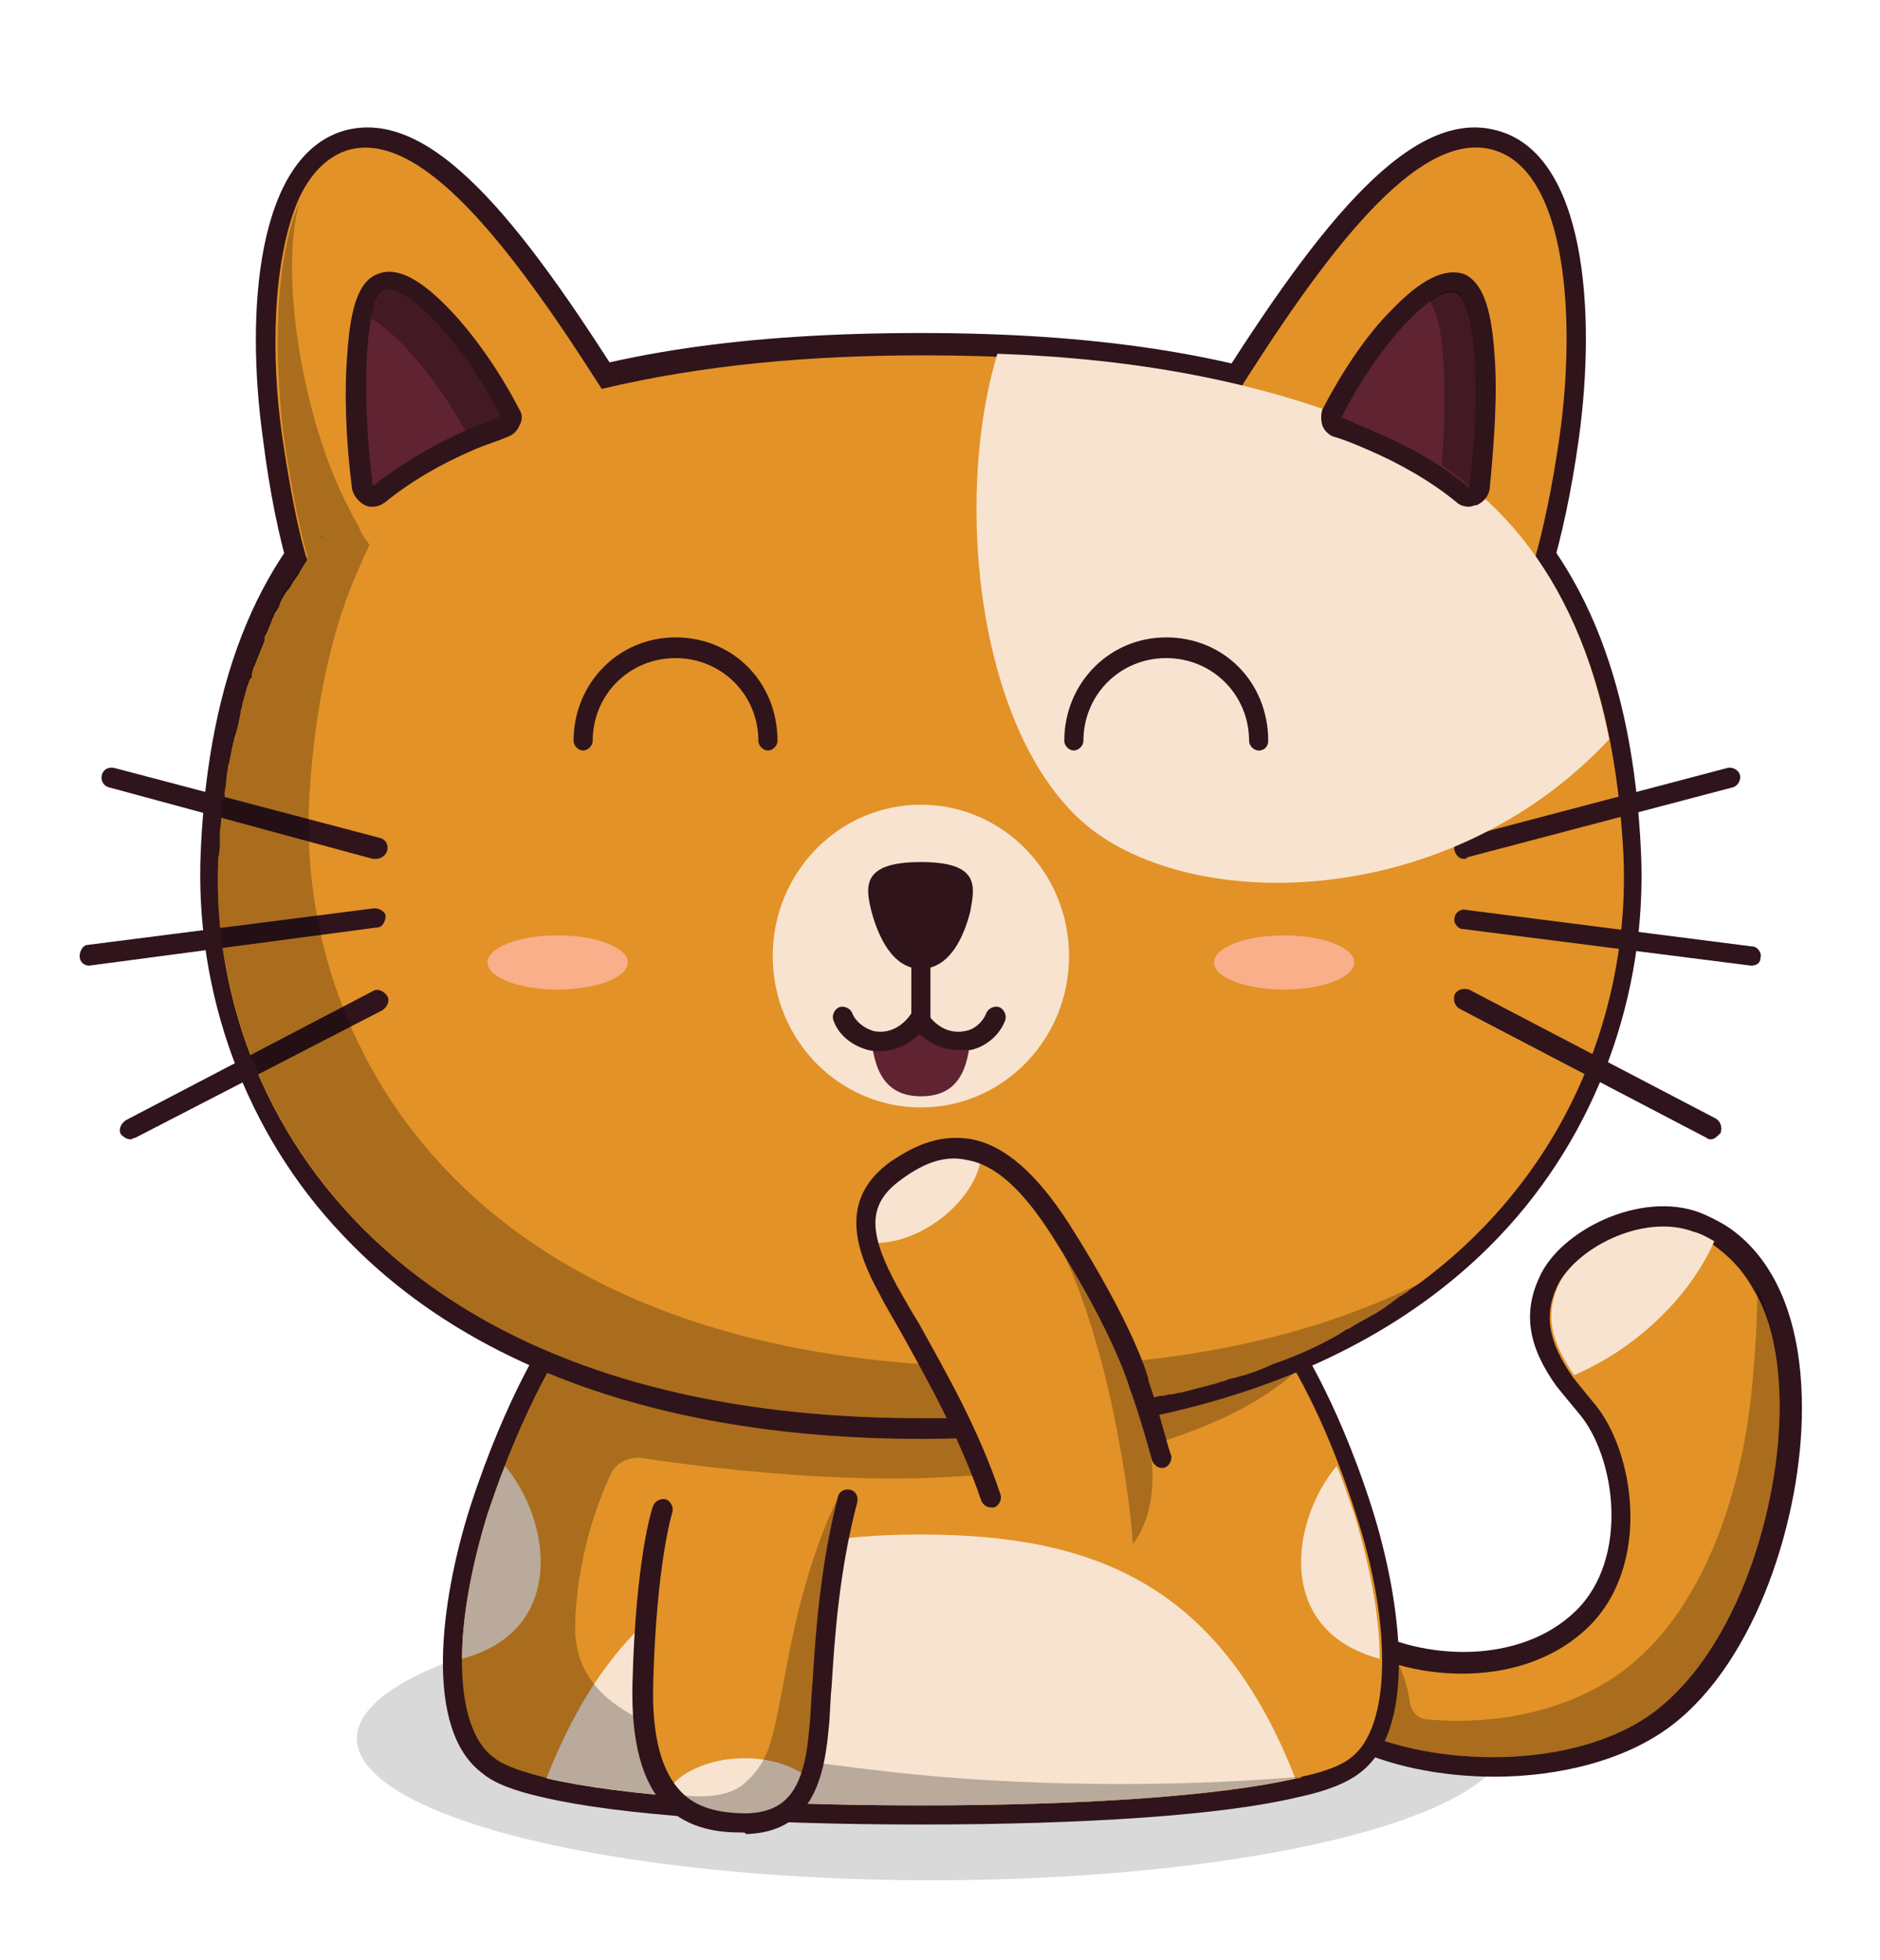 <?xml version="1.0" encoding="utf-8"?>
<!-- Generator: Adobe Illustrator 25.2.1, SVG Export Plug-In . SVG Version: 6.00 Build 0)  -->
<svg version="1.1" id="Layer_1" xmlns="http://www.w3.org/2000/svg" xmlns:xlink="http://www.w3.org/1999/xlink" x="0px" y="0px"
	 viewBox="0 0 118 123" style="enable-background:new 0 0 118 123;" xml:space="preserve">
<style type="text/css">
	.st0{opacity:0.15;}
	.st1{fill:#010101;}
	.st2{fill:#2F141B;}
	.st3{fill:#E29227;}
	.st4{opacity:0.25;}
	.st5{fill:#F7E3CF;}
	.st6{fill:#F9AF8A;}
	.st7{fill:#5F2332;}
	.st8{opacity:0.3;}
</style>
<g class="st0">
	<ellipse class="st1" cx="58.5" cy="109.1" rx="36.1" ry="8.9"/>
</g>
<g>
	<g>
		<path class="st2" d="M93.8,111.5c-3.4,0-6.8-0.7-9.3-2c-0.2-0.1-0.4-0.3-0.5-0.5c-3-5.5-1.9-6.6-1.5-7c0.7-0.7,1.7-0.6,3.1,0.1
			c3.7,2.1,9.8,2.4,13.3-1c3.4-3.3,2.5-9.7,0.2-12.4c-0.5-0.6-1-1.2-1.4-1.7c-1.8-2.5-2.1-4.6-1.1-6.8c1.3-3,6.4-5.5,10.1-4.1
			c0.5,0.2,1.1,0.5,1.6,0.8c2.2,1.4,4.8,4.6,4.8,11.5c0,6.7-2.8,15.8-8.2,19.9C102,110.5,97.8,111.5,93.8,111.5z M85.9,107.5
			c4.8,2.2,13.1,2.2,17.4-1.2c4.7-3.6,7.2-12,7.2-18c0-4.5-1.3-7.9-3.6-9.4c-0.3-0.2-0.7-0.4-1.1-0.5c-2.5-1-6.2,1-6.9,2.7
			c-0.5,1.2-0.6,2.3,0.9,4.4c0.3,0.5,0.7,1,1.2,1.5c2.9,3.4,4.2,11.4-0.4,15.8c-4.3,4.1-11.3,4.1-15.9,1.6
			C84.9,105.3,85.4,106.4,85.9,107.5z"/>
	</g>
	<g>
		<path class="st3" d="M111.7,88.3c0,6.3-2.6,15-7.7,19c-5,3.9-14.1,3.6-19,1.2c0,0-0.5-0.8-0.9-1.9c-0.9-2.1-1.9-4.9,0.8-3.3
			c4,2.3,10.8,2.7,14.8-1.2c4-3.9,2.9-11.1,0.3-14.1c-0.5-0.6-0.9-1.1-1.3-1.6c-1.5-2.2-1.8-3.8-1-5.6c1-2.3,5.3-4.6,8.5-3.4
			c0.5,0.2,0.9,0.4,1.3,0.7c1,0.7,1.9,1.6,2.6,2.9C111.1,82.6,111.7,85.1,111.7,88.3z"/>
	</g>
	<g class="st4">
		<path class="st1" d="M111.7,88.3c0,6.3-2.6,15-7.7,19c-5,3.9-14.1,3.6-19,1.2c0,0-0.5-0.8-0.9-1.9l3.7-2.1c0,0,0.5,0.9,0.7,2.4
			c0.1,0.5,0.5,1,1.1,1c2,0.2,6.7,0.3,11-2.2c5.6-3.2,8.5-10.8,9.3-18c0.3-2.8,0.4-5.1,0.4-6.9C111.1,82.6,111.7,85.1,111.7,88.3z"
			/>
	</g>
	<g>
		<path class="st2" d="M57.8,114.5c-10.5,0-19-0.6-23.7-1.7c-1.8-0.4-3.1-0.9-3.8-1.5c0,0,0,0,0,0c-3.7-2.7-2.7-10.7-0.8-16.7
			c2.3-7.1,4.9-11,5.1-11.2c0.2-0.3,0.6-0.5,1-0.5H80c0.4,0,0.8,0.2,1,0.5c0.1,0.2,2.8,4,5.1,11.2c1.9,6,2.9,14-0.8,16.7
			c-0.8,0.6-2,1.1-3.9,1.5C76.8,113.9,68.3,114.5,57.8,114.5z M31.7,109.3c0.3,0.2,1,0.6,2.9,1c4.5,1,13,1.6,23.2,1.6
			c10.2,0,18.6-0.6,23.2-1.6c1.9-0.4,2.6-0.8,2.9-1c1.7-1.3,2.2-6.6-0.1-13.9c-1.7-5.3-3.6-8.7-4.4-10H36.2c-0.8,1.3-2.7,4.7-4.4,10
			C29.5,102.7,30,108,31.7,109.3L31.7,109.3z"/>
	</g>
	<g>
		<path class="st3" d="M31,110.3c0.6,0.5,1.8,0.9,3.4,1.3c4.7,1.1,13.2,1.7,23.5,1.7c10.3,0,18.8-0.6,23.5-1.7c0.1,0,0.2,0,0.3-0.1
			h0c1.4-0.3,2.5-0.7,3.1-1.2c2.5-1.9,2.6-8.3,0.3-15.3c-1.3-4.1-2.7-7-3.7-8.8c0,0,0,0,0,0c-0.7-1.3-1.2-2-1.2-2H35.5
			c0,0-2.6,3.8-4.9,10.8C28.4,102,28.4,108.4,31,110.3z"/>
	</g>
	<g>
		<path class="st5" d="M29,104.1c6.7-1.8,5.5-8.8,2.7-12.1c-0.4,0.9-0.7,1.9-1.1,3C29.6,98.3,29,101.5,29,104.1z"/>
	</g>
	<g>
		<path class="st5" d="M34.3,111.6c4.7,1.1,13.2,1.7,23.5,1.7c10.3,0,18.8-0.6,23.5-1.7c-4.7-12-12.4-15.3-23.5-15.3
			C46.7,96.3,39,99.6,34.3,111.6z"/>
	</g>
	<g class="st4">
		<path class="st1" d="M31,110.3c0.6,0.5,1.8,0.9,3.4,1.3c4.7,1.1,13.2,1.7,23.5,1.7c10.5,0,19.1-0.6,23.7-1.8c0,0,0,0,0,0
			c-8,0.7-17.8,0.6-25.7-0.3c-12.3-1.4-19.9-3-19.8-9.2c0.1-4.2,1.4-7.7,2.2-9.4c0.3-0.8,1.2-1.2,2-1.1c3.2,0.5,11.8,1.6,19,1.2
			c9.1-0.4,17.7-2.7,22-6.6c0,0,0,0,0,0c-0.1,0-2.4-0.9-5.6-2H35.5c0,0-2.6,3.8-4.9,10.8C28.4,102,28.4,108.4,31,110.3z"/>
	</g>
	<g>
		<path class="st3" d="M53.3,94c-0.1,0.3-0.2,0.7-0.3,1c-1.2,5.2-1.3,10.2-1.6,13.4c-0.1,1.2-0.3,2.2-0.6,3.1h0
			c-0.6,1.7-1.7,2.7-3.9,2.8c-1.8,0-3.6-0.3-4.9-1.8c0-0.1-0.1-0.1-0.1-0.2c0,0,0,0,0,0c-1-1.3-1.6-3.4-1.5-6.8
			c0.2-7.7,1.2-10.9,1.2-10.9l11-0.6l0.2,0L53.3,94z"/>
	</g>
	<g>
		<path class="st5" d="M50.8,111.6c-0.6,1.7-1.7,2.7-3.9,2.8c-1.9,0-3.8-0.3-5-2c0,0,0,0,0,0C43.3,110.2,48.1,109.5,50.8,111.6z"/>
	</g>
	<g class="st4">
		<path class="st1" d="M53,95c-1.2,5.2-1.3,10.2-1.6,13.4c-0.1,1.2-0.3,2.2-0.6,3.1h0c-0.6,1.7-1.7,2.7-3.9,2.8
			c-1.8,0-3.6-0.3-4.9-1.8c1.7,0.4,3.5,0.3,4.5-0.4c1.9-1.5,2-3.1,2.7-6.6c0.6-3.4,1.6-7.9,3.4-11.5c0-0.1,0.1-0.2,0.1-0.2
			c0,0,0,0.1,0.1,0.2C52.8,94.2,52.9,94.6,53,95z"/>
	</g>
	<g>
		<path class="st2" d="M46.5,115c-1.4,0-3.2-0.2-4.7-1.6c-1.5-1.5-2.2-4.1-2.1-7.8c0.2-7.7,1.2-10.9,1.3-11.1
			c0.1-0.3,0.5-0.5,0.8-0.4c0.3,0.1,0.5,0.5,0.4,0.8c0,0-1,3.2-1.2,10.7c-0.1,3.3,0.5,5.6,1.8,6.9c0.9,0.9,2.2,1.3,4.1,1.3
			c2.5-0.1,3.6-1.5,3.9-5.4c0.1-0.8,0.1-1.8,0.2-2.8c0.2-3.3,0.5-7.4,1.6-11.7c0.1-0.3,0.4-0.5,0.8-0.4c0.3,0.1,0.5,0.4,0.4,0.8
			c-1.1,4.2-1.4,8.2-1.6,11.5c-0.1,1-0.1,2-0.2,2.8c-0.3,3.3-1.2,6.4-5.2,6.5C46.8,115,46.7,115,46.5,115z"/>
	</g>
	<g>
		<path class="st2" d="M20.1,38.9c-0.1,0-0.2,0-0.3,0c-0.4-0.1-0.6-0.4-0.8-0.7c-0.1-0.1-1.6-3.5-2.5-10.7
			c-1.1-7.9-0.4-17.7,5.1-19.3c5.4-1.5,11,5.5,17.9,16.5c0.4,0.6,0.2,1.3-0.4,1.7L20.8,38.7C20.6,38.8,20.4,38.9,20.1,38.9z
			 M23,10.5c-0.2,0-0.5,0-0.7,0.1c-3.5,1-4.3,9-3.3,16.5c0.6,4.2,1.3,7,1.8,8.5L36.7,25C33.6,20.2,27.3,10.5,23,10.5z"/>
	</g>
	<g>
		<path class="st2" d="M95.4,38.9c-0.2,0-0.5-0.1-0.7-0.2L76.5,26.4c-0.6-0.4-0.7-1.1-0.4-1.7C83,13.7,88.7,6.7,94,8.2
			c5.5,1.5,6.2,11.3,5.1,19.3c-1,7.2-2.5,10.5-2.5,10.7c-0.2,0.3-0.4,0.6-0.8,0.7C95.7,38.9,95.6,38.9,95.4,38.9z M78.9,25
			l15.9,10.7c0.5-1.5,1.2-4.3,1.8-8.5c1-7.5,0.2-15.5-3.3-16.5C89,9.4,82.1,19.9,78.9,25z"/>
	</g>
	<g>
		<path class="st2" d="M57.8,90.3c-15.8,0-28.4-4.4-36.3-12.8c-6.1-6.4-9.3-15.2-8.9-24.1c0.5-11.1,3.8-18.9,10-23.9
			c1.8-1.4,3.9-2.7,6.2-3.7c0.7-0.3,1.5-0.6,2.2-0.9c7.4-2.8,15.9-4,26.8-4c10.9,0,19.4,1.3,26.8,4.1c0.7,0.3,1.5,0.6,2.2,0.9
			c2.3,1,4.4,2.2,6.2,3.7c6.2,5,9.5,12.8,10,23.9c0.4,8.9-2.8,17.7-8.9,24.1C86.2,85.9,73.6,90.3,57.8,90.3z M57.8,23.4
			c-10.6,0-18.8,1.2-25.9,3.9c-0.7,0.3-1.4,0.5-2.1,0.8c-2.1,0.9-4,2-5.6,3.3c-5.6,4.5-8.6,11.7-9.1,22.1
			c-0.4,8.2,2.6,16.3,8.2,22.2c7.4,7.8,19.4,12,34.5,12c15.1,0,27.1-4.1,34.5-12c5.6-5.9,8.6-14,8.2-22.2C100,43.2,97,36,91.4,31.5
			c-1.6-1.3-3.5-2.4-5.6-3.3c-0.7-0.3-1.4-0.6-2.1-0.8C76.6,24.7,68.3,23.4,57.8,23.4z"/>
	</g>
	<g>
		<path class="st3" d="M17.7,27.3c0.5,3.4,1,5.9,1.5,7.6c0.5,1.8,0.9,2.7,0.9,2.7l2-1.3l16.3-10.9c-0.2-0.4-0.5-0.8-0.7-1.1
			C31.9,15.2,26.4,8.2,21.9,9.4c-1.4,0.4-2.5,1.6-3.2,3.2c0,0,0,0,0,0C17.1,16.4,17,22.4,17.7,27.3z"/>
	</g>
	<g>
		<path class="st3" d="M77.2,25.4c6-9.6,11.8-17.3,16.5-16c4.7,1.3,5.2,10.8,4.2,17.9c-1,7.1-2.4,10.3-2.4,10.3L77.2,25.4z"/>
	</g>
	<g>
		<path class="st3" d="M57.8,89c0.4,0,0.9,0,1.3,0c0.2,0,0.4,0,0.6,0c0.2,0,0.4,0,0.7,0c0.4,0,0.8,0,1.2,0c0.2,0,0.5,0,0.7,0
			c0.2,0,0.5,0,0.7,0c0.2,0,0.5,0,0.7-0.1c0.2,0,0.5,0,0.7-0.1c0.3,0,0.6-0.1,0.9-0.1c0.4,0,0.7-0.1,1.1-0.1c0,0,0.1,0,0.1,0
			c0.2,0,0.4-0.1,0.7-0.1c0.4-0.1,0.9-0.1,1.3-0.2c0.2,0,0.4-0.1,0.6-0.1c0.5-0.1,0.9-0.1,1.4-0.2c0.2,0,0.4-0.1,0.6-0.1
			c0.2,0,0.4-0.1,0.6-0.1c0.2,0,0.4-0.1,0.6-0.1c0.2,0,0.4-0.1,0.6-0.1c0.2,0,0.4-0.1,0.6-0.1c0.2,0,0.4-0.1,0.6-0.1
			c0.8-0.2,1.5-0.4,2.3-0.6c0.2-0.1,0.4-0.1,0.6-0.2c0.2-0.1,0.5-0.1,0.7-0.2c0.1,0,0.3-0.1,0.4-0.1c0.6-0.2,1.2-0.4,1.8-0.7
			c0.1,0,0.2-0.1,0.3-0.1c1.4-0.5,2.7-1.1,3.9-1.8c0.1-0.1,0.2-0.1,0.3-0.2c0.1-0.1,0.3-0.1,0.4-0.2c0.6-0.4,1.3-0.7,1.9-1.1
			c0.1-0.1,0.2-0.1,0.3-0.2c0.1-0.1,0.3-0.2,0.4-0.3c0.1-0.1,0.3-0.2,0.4-0.3c0.2-0.1,0.3-0.2,0.5-0.3c0.2-0.2,0.4-0.3,0.7-0.5l0,0
			c9.8-7.2,13.3-17.9,12.9-26.9c-0.6-11.7-4.2-18.7-9.6-23c-1.8-1.4-3.8-2.6-5.9-3.5c-0.7-0.3-1.4-0.6-2.1-0.9c-8-3-16.8-4-26.4-4
			c-7.1,0-13.8,0.6-20.1,2.1c-2.1,0.5-4.2,1.1-6.3,1.9c-0.7,0.3-1.4,0.6-2.1,0.9c-2.1,0.9-4.1,2-5.9,3.5c-0.5,0.4-1.1,0.9-1.6,1.4
			c-0.5,0.5-1,1.1-1.5,1.7c-0.1,0.1-0.1,0.1-0.2,0.2v0c-0.3,0.4-0.6,0.7-0.9,1.1c-0.2,0.3-0.4,0.6-0.6,1c-0.1,0.1-0.2,0.3-0.3,0.4
			c-0.1,0.2-0.2,0.4-0.4,0.6c-0.2,0.3-0.4,0.6-0.5,1c-0.1,0.1-0.1,0.2-0.2,0.3c-0.1,0.1-0.1,0.3-0.2,0.4c0,0.1-0.1,0.2-0.1,0.3
			c-0.1,0.2-0.2,0.5-0.3,0.7c-0.1,0.1-0.1,0.2-0.1,0.4c-0.2,0.5-0.4,1-0.6,1.5c-0.1,0.2-0.2,0.5-0.2,0.7c0,0.1,0,0.1-0.1,0.2
			c-0.1,0.2-0.1,0.3-0.2,0.5c-0.1,0.4-0.2,0.7-0.3,1.1c0,0.2-0.1,0.3-0.1,0.5c-0.1,0.5-0.2,1.1-0.4,1.6c0,0.2-0.1,0.3-0.1,0.5
			c-0.1,0.3-0.1,0.6-0.2,0.9c0,0.2-0.1,0.3-0.1,0.5c-0.1,0.5-0.1,1-0.2,1.5c0,0.1,0,0.2,0,0.2c0,0.1,0,0.3-0.1,0.4
			c-0.1,0.6-0.1,1.2-0.2,1.9c0,0.1,0,0.3,0,0.4c0,0.4,0,0.8-0.1,1.2C13,69,23.9,89,57.8,89z"/>
	</g>
	<g>
		<ellipse class="st5" cx="57.8" cy="60" rx="9.3" ry="9.5"/>
	</g>
	<g>
		<path class="st2" d="M57.8,64.5c-0.3,0-0.6-0.3-0.6-0.6v-3.5c0-0.3,0.3-0.6,0.6-0.6s0.6,0.3,0.6,0.6v3.5
			C58.4,64.2,58.1,64.5,57.8,64.5z"/>
	</g>
	<g>
		<ellipse class="st6" cx="80.6" cy="60.4" rx="4.4" ry="1.7"/>
	</g>
	<g>
		<ellipse class="st6" cx="35" cy="60.4" rx="4.4" ry="1.7"/>
	</g>
	<g>
		<path class="st2" d="M107.4,71.5c-0.1,0-0.2,0-0.3-0.1l-15.5-8.1c-0.3-0.2-0.4-0.5-0.3-0.9c0.2-0.3,0.5-0.4,0.9-0.3l15.5,8.1
			c0.3,0.2,0.4,0.5,0.3,0.9C107.8,71.3,107.6,71.5,107.4,71.5z"/>
	</g>
	<g>
		<path class="st2" d="M109.9,60.6C109.9,60.6,109.9,60.6,109.9,60.6l-18.1-2.3c-0.3,0-0.6-0.4-0.5-0.7c0-0.3,0.4-0.6,0.7-0.5
			l18,2.3c0.3,0,0.6,0.4,0.5,0.7C110.5,60.4,110.3,60.6,109.9,60.6z"/>
	</g>
	<g>
		<path class="st2" d="M91.9,53.9c-0.3,0-0.5-0.2-0.6-0.5c-0.1-0.3,0.1-0.7,0.4-0.8l16.7-4.4c0.3-0.1,0.7,0.1,0.8,0.4
			c0.1,0.3-0.1,0.7-0.4,0.8l-16.7,4.4C92,53.9,92,53.9,91.9,53.9z"/>
	</g>
	<g>
		<path class="st2" d="M8.2,71.5c-0.2,0-0.4-0.1-0.6-0.3c-0.2-0.3,0-0.7,0.3-0.9l15.5-8.1c0.3-0.2,0.7,0,0.9,0.3
			c0.2,0.3,0,0.7-0.3,0.9L8.5,71.4C8.4,71.4,8.3,71.5,8.2,71.5z"/>
	</g>
	<g>
		<path class="st2" d="M5.6,60.6c-0.3,0-0.6-0.2-0.6-0.6c0-0.3,0.2-0.7,0.5-0.7l18-2.3c0.3,0,0.7,0.2,0.7,0.5c0,0.3-0.2,0.7-0.5,0.7
			L5.6,60.6C5.7,60.6,5.7,60.6,5.6,60.6z"/>
	</g>
	<g>
		<path class="st5" d="M101,46.4c-10,10.7-26,11-32.8,5.4c-6.8-5.7-8.4-20.3-5.6-29.6c8.6,0.3,16.5,1.7,23.7,4.7
			C93.4,30,98.9,35.6,101,46.4z"/>
	</g>
	<g>
		<path class="st2" d="M23.6,53.9c-0.1,0-0.1,0-0.2,0L6.8,49.4c-0.3-0.1-0.5-0.4-0.4-0.8c0.1-0.3,0.4-0.5,0.8-0.4l16.7,4.4
			c0.3,0.1,0.5,0.4,0.4,0.8C24.2,53.7,23.9,53.9,23.6,53.9z"/>
	</g>
	<g>
		<path class="st2" d="M23.4,31.8c-0.2,0-0.3,0-0.5-0.1c-0.4-0.2-0.7-0.6-0.8-1c-0.4-3.1-0.5-6.1-0.3-8.5c0.2-3.1,0.8-4.6,1.9-5
			c1.2-0.5,2.7,0.3,4.6,2.3c1.6,1.7,3.1,3.9,4.3,6.2c0.2,0.3,0.2,0.7,0,1c-0.1,0.3-0.4,0.6-0.7,0.7c-0.7,0.3-1.4,0.5-2.1,0.8
			c-2.1,0.9-4,2-5.6,3.3C23.9,31.7,23.7,31.8,23.4,31.8z M24.7,19.6c-0.4,1.1-0.7,4-0.3,8.6c1.3-0.9,2.8-1.7,4.4-2.3
			c0.3-0.1,0.6-0.2,0.8-0.4C27.8,22.2,25.7,20.2,24.7,19.6z"/>
	</g>
	<g>
		<path class="st2" d="M92.2,31.8c-0.3,0-0.6-0.1-0.8-0.3c-1.6-1.3-3.5-2.4-5.6-3.3c-0.7-0.3-1.4-0.6-2.1-0.8
			c-0.3-0.1-0.6-0.4-0.7-0.7c-0.1-0.3-0.1-0.7,0-1c1.2-2.3,2.7-4.6,4.3-6.2c1.9-2,3.4-2.7,4.6-2.3c1.1,0.5,1.7,2,1.9,5
			c0.2,2.4,0,5.4-0.3,8.5c-0.1,0.5-0.4,0.8-0.8,1C92.5,31.7,92.4,31.8,92.2,31.8z M86,25.5c0.3,0.1,0.6,0.2,0.8,0.4
			c1.6,0.7,3,1.5,4.4,2.3c0.4-4.5,0.1-7.5-0.3-8.6C89.9,20.2,87.8,22.2,86,25.5z"/>
	</g>
	<g>
		<path class="st7" d="M23.4,30.5c1.8-1.4,3.8-2.6,5.9-3.5c0.7-0.3,1.4-0.6,2.1-0.9c-2.4-4.8-6.1-8.4-7.3-7.9
			C23,18.7,22.6,24.2,23.4,30.5z"/>
	</g>
	<g class="st8">
		<path class="st1" d="M23.3,20c1.5,0.8,4,3.6,5.9,7c0,0,0,0,0.1,0c0.7-0.3,1.4-0.6,2.1-0.9c-2.4-4.8-6.1-8.4-7.3-7.9
			C23.8,18.4,23.5,19,23.3,20z"/>
	</g>
	<g>
		<path class="st7" d="M84.2,26.2c0.7,0.3,1.4,0.6,2.1,0.9c2.1,0.9,4.1,2,5.9,3.5c0.8-6.2,0.4-11.7-0.8-12.2
			C90.2,17.8,86.6,21.4,84.2,26.2z"/>
	</g>
	<g class="st8">
		<path class="st1" d="M90.5,29.2c0.6,0.4,1.2,0.8,1.7,1.3c0.8-6.2,0.4-11.7-0.8-12.2c-0.4-0.2-1,0.1-1.7,0.6
			C90.6,19.8,90.9,24.1,90.5,29.2z"/>
	</g>
	<g>
		<path class="st2" d="M57.8,54.1c-3.7,0-3.5,1.5-3.1,3.1c0.4,1.5,1.3,3.6,3.1,3.6s2.7-2,3.1-3.6C61.2,55.6,61.5,54.1,57.8,54.1z"/>
	</g>
	<g class="st4">
		<path class="st1" d="M57.8,89c0.4,0,0.9,0,1.3,0c0.2,0,0.4,0,0.6,0c0.2,0,0.4,0,0.7,0c0.4,0,0.8,0,1.2,0c0.2,0,0.5,0,0.7,0
			c0.2,0,0.5,0,0.7,0c0.2,0,0.5,0,0.7-0.1c0.2,0,0.5,0,0.7-0.1c0.3,0,0.6-0.1,0.9-0.1c0.4,0,0.7-0.1,1.1-0.1c0,0,0.1,0,0.1,0
			c0.2,0,0.4-0.1,0.7-0.1c0.4-0.1,0.9-0.1,1.3-0.2c0.2,0,0.4-0.1,0.6-0.1c0.5-0.1,0.9-0.1,1.4-0.2c0.2,0,0.4-0.1,0.6-0.1
			c0.2,0,0.4-0.1,0.6-0.1c0.2,0,0.4-0.1,0.6-0.1c0.2,0,0.4-0.1,0.6-0.1c0.2,0,0.4-0.1,0.6-0.1c0.2,0,0.4-0.1,0.6-0.1
			c0.8-0.2,1.5-0.4,2.3-0.6c0.2-0.1,0.4-0.1,0.6-0.2c0.2-0.1,0.5-0.1,0.7-0.2c0.1,0,0.3-0.1,0.4-0.1c0.6-0.2,1.2-0.4,1.8-0.7
			c0.1,0,0.2-0.1,0.3-0.1c1.4-0.5,2.7-1.1,3.9-1.8c0.1-0.1,0.2-0.1,0.3-0.2c0.1-0.1,0.3-0.1,0.4-0.2c0.6-0.4,1.3-0.7,1.9-1.1
			c0.1-0.1,0.2-0.1,0.3-0.2c0.1-0.1,0.3-0.2,0.4-0.3c0.1-0.1,0.3-0.2,0.4-0.3c0.2-0.1,0.3-0.2,0.5-0.3c0.2-0.2,0.4-0.3,0.7-0.5
			c-6.5,3.2-14.9,5.2-25.6,5.2c-33.9,0-44.7-20-44-35.5c0.3-5.6,1.3-10.2,2.8-13.9c0.3-0.6,0.5-1.2,0.8-1.8c0.1-0.1,0.1-0.3,0.2-0.4
			c-0.2-0.3-0.5-0.6-0.7-1.2c-0.2-0.3-0.4-0.7-0.6-1.1c-2.9-5.5-4.4-14.7-3.1-19.2c0,0,0,0,0,0c-1.6,3.7-1.6,9.7-1,14.6
			c0.5,3.4,1,5.9,1.5,7.6c-0.2,0.3-0.4,0.6-0.6,1c-0.1,0.1-0.2,0.3-0.3,0.4c-0.1,0.2-0.2,0.4-0.4,0.6c-0.2,0.3-0.4,0.6-0.5,1
			c-0.1,0.1-0.1,0.2-0.2,0.3c-0.1,0.1-0.1,0.3-0.2,0.4c0,0.1-0.1,0.2-0.1,0.3c-0.1,0.2-0.2,0.5-0.3,0.7c-0.1,0.1-0.1,0.2-0.1,0.4
			c-0.2,0.5-0.4,1-0.6,1.5c-0.1,0.2-0.2,0.5-0.2,0.7c0,0.1,0,0.1-0.1,0.2c-0.1,0.2-0.1,0.3-0.2,0.5c-0.1,0.4-0.2,0.7-0.3,1.1
			c0,0.2-0.1,0.3-0.1,0.5c-0.1,0.5-0.2,1.1-0.4,1.6c0,0.2-0.1,0.3-0.1,0.5c-0.1,0.3-0.1,0.6-0.2,0.9c0,0.2-0.1,0.3-0.1,0.5
			c-0.1,0.5-0.1,1-0.2,1.5c0,0.1,0,0.2,0,0.2c0,0.1,0,0.3-0.1,0.4c-0.1,0.6-0.1,1.2-0.2,1.9c0,0.1,0,0.3,0,0.4c0,0.4,0,0.8-0.1,1.2
			C13,69,23.9,89,57.8,89z M20.3,33.6c-0.1,0.1-0.1,0.1-0.2,0.2C20.1,33.7,20.2,33.6,20.3,33.6z"/>
	</g>
	<g class="st4">
		<path class="st1" d="M20.1,33.8c0.1-0.1,0.1-0.1,0.2-0.2C20.2,33.6,20.1,33.7,20.1,33.8z"/>
	</g>
	<g class="st4">
		<path class="st1" d="M20.1,33.8c0.1-0.1,0.1-0.1,0.2-0.2C20.2,33.6,20.1,33.7,20.1,33.8z"/>
	</g>
	<g>
		<path class="st2" d="M48.2,47.1c-0.3,0-0.6-0.3-0.6-0.6c0-2.9-2.3-5.2-5.2-5.2s-5.2,2.3-5.2,5.2c0,0.3-0.3,0.6-0.6,0.6
			s-0.6-0.3-0.6-0.6c0-3.6,2.8-6.5,6.4-6.5c3.6,0,6.4,2.8,6.4,6.5C48.8,46.8,48.5,47.1,48.2,47.1z"/>
	</g>
	<g>
		<path class="st2" d="M79,47.1c-0.3,0-0.6-0.3-0.6-0.6c0-2.9-2.3-5.2-5.2-5.2c-2.9,0-5.2,2.3-5.2,5.2c0,0.3-0.3,0.6-0.6,0.6
			c-0.3,0-0.6-0.3-0.6-0.6c0-3.6,2.8-6.5,6.4-6.5c3.6,0,6.4,2.8,6.4,6.5C79.6,46.8,79.4,47.1,79,47.1z"/>
	</g>
	<g>
		<path class="st3" d="M72.9,91.6l-4,3.9L62.2,94c-1.8-5.5-4.8-10-6.4-13c-0.6-1.1-1-2-1.2-2.9c0,0,0,0,0,0
			c-0.4-1.7-0.1-3.2,1.7-4.5c1.6-1.1,3.3-1.8,5.3-1.1v0c1.5,0.6,3.2,2,5,4.8c4.1,6.5,5,9.8,5,9.8C72.2,89,72.9,91.6,72.9,91.6z"/>
	</g>
	<g class="st4">
		<path class="st1" d="M65.9,77.2c1.9,2.8,3.6,9,4.3,13.1c0.8,4.1,0.9,6.6,0.9,6.6s1.9-2.1,1-6.5c-0.9-4.4-3-8.2-3-8.2
			s-2.3-4.1-2.4-4.2C66.7,77.9,65.9,77.2,65.9,77.2z"/>
	</g>
	<g>
		<path class="st5" d="M61.6,72.4L61.6,72.4c-0.1,2.6-3.6,5.8-7,5.6c0,0,0,0,0,0c-0.4-1.7-0.1-3.2,1.7-4.5
			C57.8,72.4,59.6,71.7,61.6,72.4z"/>
	</g>
	<g>
		<path class="st2" d="M62.2,94.6c-0.3,0-0.5-0.2-0.6-0.4c-1.4-4.1-3.4-7.6-5-10.5c-0.5-0.9-1-1.7-1.4-2.5c-1.6-2.9-2.5-6,0.7-8.3
			c1.2-0.8,2.9-1.8,5.1-1.4c2.1,0.4,4.1,2.2,6.1,5.3c4,6.3,5,9.6,5,9.9c0.7,2,1.3,4.5,1.4,4.6c0.1,0.3-0.1,0.7-0.4,0.8
			c-0.3,0.1-0.7-0.1-0.8-0.5c0,0-0.7-2.6-1.4-4.5c0,0,0,0,0,0c0,0-0.9-3.3-4.9-9.6c-1.8-2.8-3.5-4.4-5.3-4.7
			c-1.3-0.3-2.6,0.1-4.1,1.2c-2.1,1.5-2.2,3.2-0.3,6.7c0.4,0.7,0.9,1.6,1.4,2.4c1.6,2.9,3.7,6.5,5.1,10.7c0.1,0.3-0.1,0.7-0.4,0.8
			C62.3,94.6,62.2,94.6,62.2,94.6z"/>
	</g>
	<g>
		<path class="st7" d="M54.7,65.2c0.2,2.3,1.1,3.6,3.1,3.6c2,0,2.9-1.2,3.1-3.6c-1,0.3-2.3-0.1-3.1-1.4C57,65.1,55.7,65.4,54.7,65.2
			z"/>
	</g>
	<g>
		<path class="st5" d="M107.6,77.9c-1.4,3.2-4.6,6.6-8.8,8.4c-1.5-2.2-1.8-3.8-1-5.6c1-2.3,5.3-4.6,8.5-3.4
			C106.7,77.4,107.1,77.6,107.6,77.9z"/>
	</g>
	<g>
		<path class="st5" d="M86.6,104.1c-6.7-1.8-5.5-8.8-2.7-12.1c0.4,0.9,0.7,1.9,1.1,3C86,98.3,86.6,101.5,86.6,104.1z"/>
	</g>
	<g>
		<path class="st2" d="M60.2,65.9c-0.8,0-1.7-0.3-2.5-1c-1,1-2.3,1.2-3.2,1c-1.1-0.3-1.9-1-2.2-1.9c-0.1-0.3,0.1-0.7,0.4-0.8
			c0.3-0.1,0.7,0.1,0.8,0.4c0.2,0.5,0.7,0.9,1.3,1.1c0.9,0.2,1.8-0.2,2.4-1.1c0.1-0.2,0.3-0.3,0.5-0.3c0.2,0,0.4,0.1,0.5,0.3
			c0.6,0.9,1.5,1.3,2.4,1.1c0.6-0.1,1.1-0.6,1.3-1.1c0.1-0.3,0.5-0.5,0.8-0.4c0.3,0.1,0.5,0.5,0.4,0.8c-0.3,0.9-1.2,1.7-2.2,1.9
			C60.8,65.9,60.5,65.9,60.2,65.9z"/>
	</g>
</g>
</svg>
